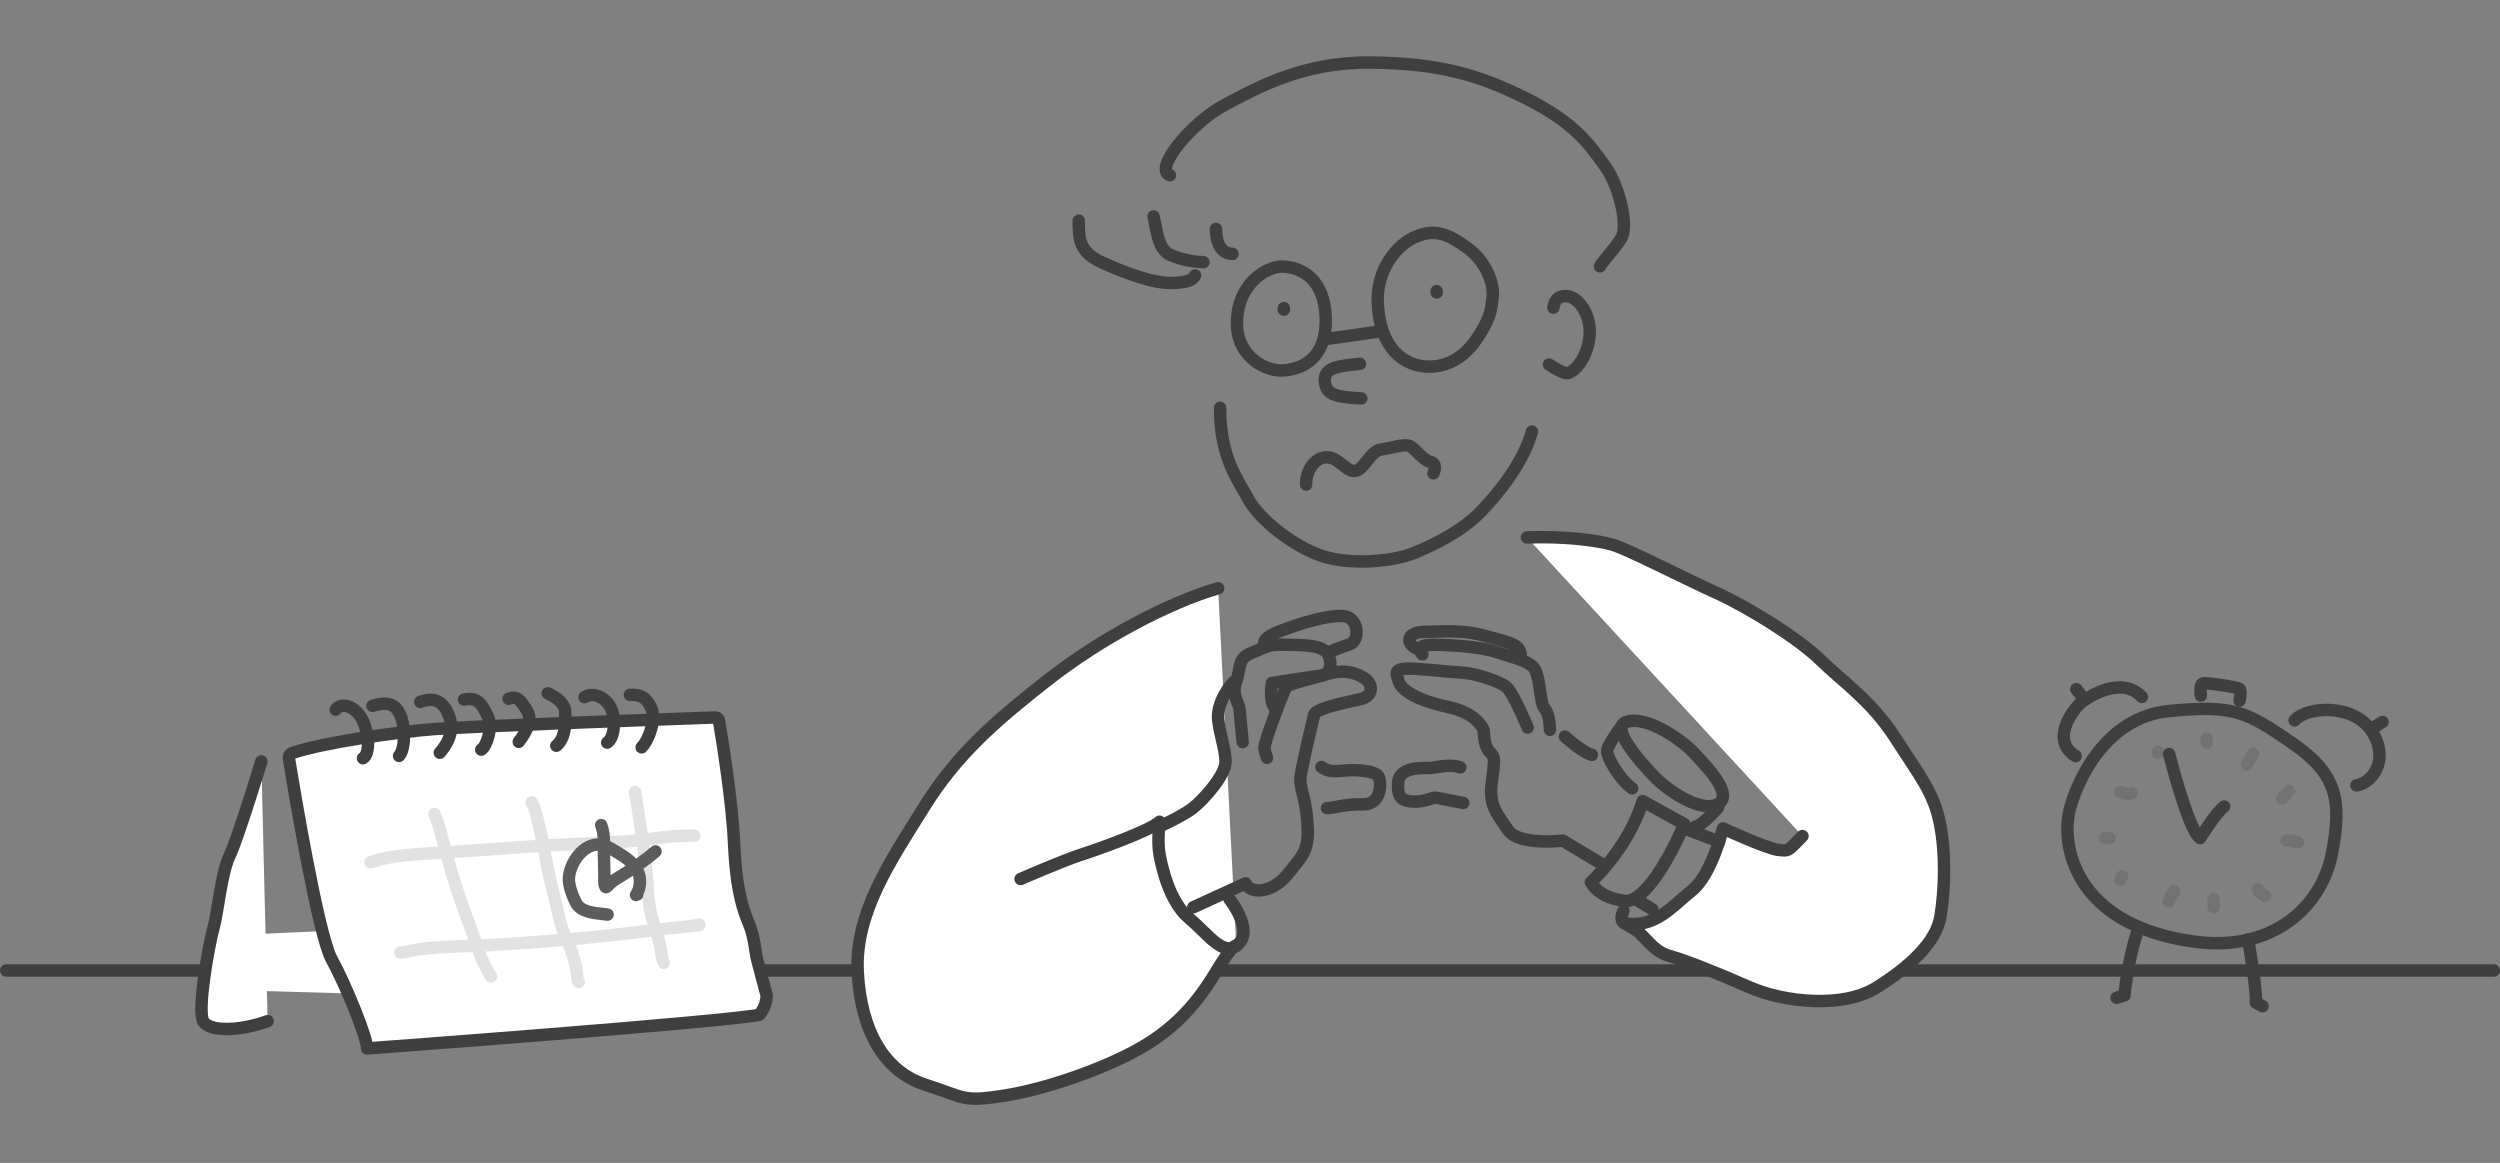 <svg width="402" height="187" viewBox="0 0 402 187" fill="none" xmlns="http://www.w3.org/2000/svg">
<rect x="0" y="0" width="402" height="187" fill="#808080" stroke="none"/>
<path d="M1 156.054H401" stroke="#3F3F3F" stroke-width="2" stroke-linecap="round"/>
<path d="M198.786 152.124C198.786 152.124 198.546 151.25 195.292 156.644C192.039 162.037 188.186 165.917 182.686 168.917C177.186 171.917 168.366 175.084 161.526 176.17C154.686 177.257 155.292 176.51 148.779 174.417C142.266 172.324 138.439 165.87 137.926 156.324C137.412 146.777 143.326 138.244 148.572 129.804C153.819 121.364 159.939 116.03 168.512 109.317C177.086 102.604 188.032 96.857 195.872 94.59" fill="white"/>
<path d="M198.786 152.124C198.786 152.124 198.546 151.25 195.292 156.644C192.039 162.037 188.186 165.917 182.686 168.917C177.186 171.917 168.366 175.084 161.526 176.17C154.686 177.257 155.292 176.51 148.779 174.417C142.266 172.324 138.439 165.87 137.926 156.324C137.412 146.777 143.326 138.244 148.572 129.804C153.819 121.364 159.939 116.03 168.512 109.317C177.086 102.604 188.032 96.857 195.872 94.59" stroke="#3F3F3F" stroke-width="2" stroke-linecap="round" stroke-linejoin="round"/>
<path d="M188.133 28.183C185.393 27.244 191.593 19.71 196.859 16.904C202.133 14.097 209.573 9.957 220.273 10.057C230.973 10.157 237.466 11.817 245.593 15.93C253.719 20.044 255.799 23.63 258.066 26.683C260.333 29.737 261.919 36.303 260.699 38.297C259.479 40.29 257.313 42.464 257.279 42.83" stroke="#3F3F3F" stroke-width="2" stroke-linecap="round" stroke-linejoin="round"/>
<path d="M195.52 36.81C195.566 39.017 196.26 40.77 198.193 40.824" stroke="#3F3F3F" stroke-width="2" stroke-linecap="round" stroke-linejoin="round"/>
<path d="M185.486 34.803C185.973 36.65 186.113 40.103 188.2 40.997C190.286 41.89 192.3 42.13 193.513 42.157" stroke="#3F3F3F" stroke-width="2" stroke-linecap="round" stroke-linejoin="round"/>
<path d="M173.459 35.477C173.445 38.577 173.579 40.59 177.339 42.27C181.099 43.95 185.432 45.59 188.505 45.504C191.579 45.417 191.872 44.77 192.172 44.29" stroke="#3F3F3F" stroke-width="2" stroke-linecap="round" stroke-linejoin="round"/>
<path d="M198.925 52.597C199.179 57.377 203.559 59.857 206.579 59.557C209.599 59.257 213.339 57.47 213.179 51.21C213.019 44.95 209.412 43.057 206.439 42.87C203.466 42.684 198.572 46.023 198.919 52.603L198.925 52.597Z" stroke="#3F3F3F" stroke-width="2" stroke-linecap="round" stroke-linejoin="round"/>
<path d="M221.539 48.55C221.773 55.69 225.513 59.097 230.119 58.95C234.726 58.804 237.159 55.177 238.433 52.937C239.706 50.697 239.793 49.73 240.026 47.724C240.259 45.717 239.046 42.137 236.026 39.917C233.006 37.697 230.859 36.724 227.679 38.044C224.499 39.364 221.366 43.457 221.533 48.55H221.539Z" stroke="#3F3F3F" stroke-width="2" stroke-linecap="round" stroke-linejoin="round"/>
<path d="M206.446 49.544V49.797" stroke="#3F3F3F" stroke-width="2" stroke-linecap="round" stroke-linejoin="round"/>
<path d="M231.013 46.81V47.023" stroke="#3F3F3F" stroke-width="2" stroke-linecap="round" stroke-linejoin="round"/>
<path d="M213.186 54.53L222.206 53.243" stroke="#3F3F3F" stroke-width="2" stroke-linecap="round" stroke-linejoin="round"/>
<path d="M218.686 58.504C215.606 58.837 212.739 58.957 213.039 61.397C213.299 63.504 214.719 63.83 218.893 64.064" stroke="#3F3F3F" stroke-width="2" stroke-linecap="round" stroke-linejoin="round"/>
<path d="M249.786 49.463C249.939 48.55 250.332 47.437 252.092 47.644C253.852 47.85 256.039 50.69 255.566 54.37C255.092 58.05 252.732 60.29 251.699 59.99C250.666 59.69 249.079 58.617 249.079 58.617" stroke="#3F3F3F" stroke-width="2" stroke-linecap="round" stroke-linejoin="round"/>
<path d="M196.193 65.577C196.166 73.51 199.019 77.097 200.766 80.303C202.513 83.51 207.853 87.784 212.493 89.37C217.133 90.95 224.113 90.277 227.359 88.93C230.606 87.584 235.039 85.463 238.139 82.25C241.239 79.037 245.006 74.204 246.339 69.397" stroke="#3F3F3F" stroke-width="2" stroke-linecap="round" stroke-linejoin="round"/>
<path d="M210.026 77.917C209.939 76.07 211.119 73.737 213.126 73.537C215.133 73.337 216.479 75.95 217.919 75.73C219.359 75.51 220.346 72.523 222.046 72.284C223.746 72.043 225.613 71.403 226.533 71.67C227.453 71.937 228.713 73.97 229.993 74.263C231.273 74.557 230.499 76.097 230.499 76.097" stroke="#3F3F3F" stroke-width="2" stroke-linecap="round" stroke-linejoin="round"/>
<path d="M289.839 134.443C287.459 136.837 287.739 136.883 285.892 136.657C284.046 136.43 277.052 133.21 277.052 133.21C277.052 133.21 275.212 140.69 272.066 143.19C268.919 145.69 266.079 149.37 261.199 148.437C261.199 148.437 261.932 148.883 263.146 149.623C264.359 150.363 265.726 152.937 268.406 153.703C271.086 154.47 275.632 156.237 281.259 158.723C286.886 161.203 296.339 162.15 301.659 158.843C306.979 155.537 311.352 151.557 312.026 147.357C312.699 143.157 312.926 137.37 311.932 132.397C310.939 127.423 308.739 124.857 304.826 118.75C300.912 112.643 296.259 109.603 292.726 106.13C289.192 102.657 281.066 97.617 276.012 95.337C270.952 93.057 261.992 88.43 259.446 87.637C256.899 86.844 251.266 86.197 245.532 86.417" fill="white"/>
<path d="M289.839 134.443C287.459 136.837 287.739 136.883 285.892 136.657C284.046 136.43 277.052 133.21 277.052 133.21C277.052 133.21 275.212 140.69 272.066 143.19C268.919 145.69 266.079 149.37 261.199 148.437C261.199 148.437 261.932 148.883 263.146 149.623C264.359 150.363 265.726 152.937 268.406 153.703C271.086 154.47 275.632 156.237 281.259 158.723C286.886 161.203 296.339 162.15 301.659 158.843C306.979 155.537 311.352 151.557 312.026 147.357C312.699 143.157 312.926 137.37 311.932 132.397C310.939 127.423 308.739 124.857 304.826 118.75C300.912 112.643 296.259 109.603 292.726 106.13C289.192 102.657 281.066 97.617 276.012 95.337C270.952 93.057 261.992 88.43 259.446 87.637C256.899 86.844 251.266 86.197 245.532 86.417" stroke="#3F3F3F" stroke-width="2" stroke-linecap="round" stroke-linejoin="round"/>
<path d="M261.199 148.437C260.279 147.957 261.052 146.47 261.052 146.47" stroke="#3F3F3F" stroke-width="2" stroke-linecap="round" stroke-linejoin="round"/>
<path d="M164.112 141.343C164.112 141.343 170.919 138.377 173.852 137.43C176.786 136.483 185.139 133.49 186.446 132.13C186.446 132.13 186.079 135.323 186.446 137.37C186.812 139.417 188.059 145.03 191.219 147.663C194.379 150.297 196.806 154.117 199.172 151.75C201.539 149.383 197.726 144.623 197.726 144.623" stroke="#3F3F3F" stroke-width="2" stroke-linecap="round" stroke-linejoin="round"/>
<path d="M186.372 132.937C186.372 132.937 190.145 131.23 191.819 129.93C193.492 128.63 197.139 124.577 197.072 122.437C197.005 120.297 196.159 118.223 195.879 115.697C195.599 113.17 197.785 109.977 198.565 109.563" stroke="#3F3F3F" stroke-width="2" stroke-linecap="round" stroke-linejoin="round"/>
<path d="M191.879 145.89L200.292 142.037C200.832 143.57 204.266 143.957 207.026 140.61C209.786 137.263 210.546 136.53 210.226 132.13C209.906 127.73 208.792 126.644 209.186 124.45C209.579 122.257 211.032 115.997 211.306 114.937C211.579 113.877 216.479 112.937 218.732 112.437C220.986 111.937 220.786 109.877 219.339 109.017C217.892 108.157 216.219 107.55 213.166 108.45C210.112 109.35 207.199 109.97 206.819 110.497C206.439 111.024 203.252 119.357 203.326 120.23C203.399 121.103 203.739 121.85 203.739 121.85" stroke="#3F3F3F" stroke-width="2" stroke-linecap="round" stroke-linejoin="round"/>
<path d="M199.826 119.33C199.826 119.33 199.379 114.89 199.319 114.003C199.259 113.117 197.986 111.803 198.786 109.563C199.586 107.323 198.946 105.857 201.272 104.977C203.599 104.097 203.446 103.61 206.519 103.67C209.592 103.73 211.872 103.71 213.086 104.683C214.299 105.657 214.259 108.443 212.506 108.637C210.752 108.83 204.512 109.83 204.512 109.83C204.512 109.83 203.926 113.297 205.312 114.123" stroke="#3F3F3F" stroke-width="2" stroke-linecap="round" stroke-linejoin="round"/>
<path d="M203.526 104.01C203.526 104.01 202.159 102.93 205.653 101.557C209.139 100.183 213.453 98.89 215.999 99.07C218.546 99.25 218.706 103.037 217.046 103.597C215.386 104.157 213.533 104.917 213.533 104.917" stroke="#3F3F3F" stroke-width="2" stroke-linecap="round" stroke-linejoin="round"/>
<path d="M212.492 123.33C213.239 123.904 213.952 124.13 215.959 123.924C217.966 123.717 221.246 123.904 221.699 124.93C222.152 125.957 222.152 129.417 219.132 129.344C216.112 129.27 214.419 129.97 213.386 129.944" stroke="#3F3F3F" stroke-width="2" stroke-linecap="round" stroke-linejoin="round"/>
<path d="M276.425 135.33L270.832 133.203" stroke="#3F3F3F" stroke-width="2" stroke-linecap="round" stroke-linejoin="round"/>
<path d="M264.146 128.817L270.832 132.517C270.832 132.517 266.026 144.177 261.693 144.89C261.693 144.89 257.486 144.797 255.812 141.857C255.812 141.857 261.766 136.51 264.146 128.817Z" stroke="#3F3F3F" stroke-width="2" stroke-linecap="round" stroke-linejoin="round"/>
<path d="M261.419 116.13C258.999 117.064 263.452 122.224 266.052 124.91C268.652 127.597 273.979 130.837 276.385 129.197C278.792 127.557 274.019 122.85 272.339 121.024C270.659 119.197 264.732 114.857 261.412 116.137L261.419 116.13Z" stroke="#3F3F3F" stroke-width="2" stroke-linecap="round" stroke-linejoin="round"/>
<path d="M260.799 116.71C260.799 116.71 258.679 119.53 258.446 120.59C258.212 121.65 260.579 125.497 262.446 126.764" stroke="#3F3F3F" stroke-width="2" stroke-linecap="round" stroke-linejoin="round"/>
<path d="M276.253 129.857C276.253 129.857 273.913 132.637 272.593 132.93" stroke="#3F3F3F" stroke-width="2" stroke-linecap="round" stroke-linejoin="round"/>
<path d="M263.412 144.837L265.685 146.21" stroke="#3F3F3F" stroke-width="2" stroke-linecap="round" stroke-linejoin="round"/>
<path d="M257.806 139.064L251.286 135.164C251.286 135.164 244.212 136.03 242.492 133.47C240.772 130.91 239.372 129.53 239.866 125.923C240.359 122.317 240.312 121.957 239.966 121.39C239.619 120.823 238.706 120.777 238.566 117.357C238.566 117.357 237.532 114.677 233.052 113.737C228.572 112.797 225.392 111.224 224.906 109.564C224.419 107.904 223.666 107.124 229.692 107.704C235.719 108.284 235.359 108.084 236.972 108.437C238.586 108.79 240.912 109.557 242.079 110.337C243.246 111.117 245.646 116.997 245.646 116.997" stroke="#3F3F3F" stroke-width="2" stroke-linecap="round" stroke-linejoin="round"/>
<path d="M228.719 105.217C228.719 105.217 226.946 103.597 230.759 103.677C234.573 103.757 238.373 104.077 240.906 104.923C243.439 105.77 245.059 106.063 246.399 107.13C247.739 108.197 247.506 112.89 248.339 113.883C249.173 114.877 249.193 116.664 249.233 117.357" stroke="#3F3F3F" stroke-width="2" stroke-linecap="round" stroke-linejoin="round"/>
<path d="M227.713 104.23C226.246 103.63 225.833 101.65 229.18 101.597C232.526 101.544 235.306 101.25 238.973 102.29C242.64 103.33 244.613 103.53 244.52 105.564" stroke="#3F3F3F" stroke-width="2" stroke-linecap="round" stroke-linejoin="round"/>
<path d="M251.633 118.443C251.633 118.443 254.406 120.963 255.979 121.39" stroke="#3F3F3F" stroke-width="2" stroke-linecap="round" stroke-linejoin="round"/>
<path d="M234.812 123.39C233.052 122.757 230.652 123.517 229.686 123.497C228.719 123.477 224.926 123.324 224.806 125.85C224.686 128.377 225.486 128.817 227.339 128.897C229.192 128.977 230.259 128.15 230.972 128.277C231.686 128.404 235.292 129.117 235.292 129.117" stroke="#3F3F3F" stroke-width="2" stroke-linecap="round" stroke-linejoin="round"/>
<path d="M352.732 151.404C365.719 153.21 373.432 145.524 374.999 137.137C376.565 128.75 375.912 124.53 368.512 119.43C361.112 114.33 359.099 113.344 348.805 114.33C338.512 115.317 333.965 125.664 332.819 130.137C331.332 135.93 333.559 148.737 352.732 151.404V151.404Z" stroke="#3F3F3F" stroke-width="2" stroke-linecap="round" stroke-linejoin="round"/>
<path d="M348.806 121.25C348.806 121.25 351.866 133.463 353.772 134.763C353.772 134.763 356.419 130.543 357.646 129.697" stroke="#3F3F3F" stroke-width="2" stroke-linecap="round" stroke-linejoin="round"/>
<path d="M333.759 121.577C329.446 118.89 333.639 113.703 334.806 112.843C335.973 111.983 341.159 108.61 344.419 112.063" stroke="#3F3F3F" stroke-width="2" stroke-linecap="round" stroke-linejoin="round"/>
<path d="M333.866 110.817L334.666 111.85" stroke="#3F3F3F" stroke-width="2" stroke-linecap="round" stroke-linejoin="round"/>
<path d="M368.979 115.83C371.073 113.49 378.74 113.143 381.52 117.803C384.3 122.463 381.246 125.99 378.906 126.283" stroke="#3F3F3F" stroke-width="2" stroke-linecap="round" stroke-linejoin="round"/>
<path d="M383.113 116.09L382.053 116.744" stroke="#3F3F3F" stroke-width="2" stroke-linecap="round" stroke-linejoin="round"/>
<path d="M353.892 111.85C353.892 111.85 353.646 110.07 354.192 109.897C354.739 109.724 359.772 110.484 360.119 110.784C360.466 111.084 360.119 112.644 360.119 112.644" stroke="#3F3F3F" stroke-width="2" stroke-linecap="round" stroke-linejoin="round"/>
<path d="M343.972 149.09C342.646 152.304 341.686 158.544 341.626 160.05L340.346 160.444" stroke="#3F3F3F" stroke-width="2" stroke-linecap="round" stroke-linejoin="round"/>
<path d="M361.499 151.07C361.499 151.07 362.892 158.943 362.746 161.217L363.819 161.803" stroke="#3F3F3F" stroke-width="2" stroke-linecap="round" stroke-linejoin="round"/>
<path d="M41.032 150.21V159.323L65.506 160.017L64.979 149.117L41.032 150.21Z" fill="white"/>
<path opacity="0.2" d="M362.273 121.217L361.3 122.944" stroke="#3F3F3F" stroke-width="2" stroke-linecap="round" stroke-linejoin="round"/>
<path opacity="0.2" d="M368.073 127.197L366.946 128.37" stroke="#3F3F3F" stroke-width="2" stroke-linecap="round" stroke-linejoin="round"/>
<path opacity="0.2" d="M369.48 135.464C369.48 135.464 368.433 135.01 367.687 135.197" stroke="#3F3F3F" stroke-width="2" stroke-linecap="round" stroke-linejoin="round"/>
<path opacity="0.2" d="M364.206 144.084C364.206 144.084 363.193 143.457 363.046 143.01" stroke="#3F3F3F" stroke-width="2" stroke-linecap="round" stroke-linejoin="round"/>
<path opacity="0.2" d="M355.939 145.844V144.61" stroke="#3F3F3F" stroke-width="2" stroke-linecap="round" stroke-linejoin="round"/>
<path opacity="0.2" d="M348.727 144.964C348.727 144.964 349.16 143.797 349.653 143.33" stroke="#3F3F3F" stroke-width="2" stroke-linecap="round" stroke-linejoin="round"/>
<path opacity="0.2" d="M340.986 141.444L341.246 140.897" stroke="#3F3F3F" stroke-width="2" stroke-linecap="round" stroke-linejoin="round"/>
<path opacity="0.2" d="M338.52 134.764H339.226" stroke="#3F3F3F" stroke-width="2" stroke-linecap="round" stroke-linejoin="round"/>
<path opacity="0.2" d="M340.986 127.37C340.986 127.37 341.88 127.73 342.746 127.544" stroke="#3F3F3F" stroke-width="2" stroke-linecap="round" stroke-linejoin="round"/>
<path opacity="0.2" d="M346.966 120.864V121.043" stroke="#3F3F3F" stroke-width="2" stroke-linecap="round" stroke-linejoin="round"/>
<path opacity="0.2" d="M354.833 118.817V119.45" stroke="#3F3F3F" stroke-width="2" stroke-linecap="round" stroke-linejoin="round"/>
<path d="M47.039 121.064C46.639 121.197 46.4 121.597 46.466 122.017C47.193 126.444 51.16 150.29 53.313 154.21C55.693 158.537 59.099 167.05 59.033 168.59C59.033 168.59 116.353 164.35 122.093 163.177C122.093 163.177 123.273 161.93 123.273 160.037C123.273 160.037 122.219 156.024 121.806 154.53C121.393 153.037 121.359 150.824 120.493 148.704C119.626 146.584 118.406 143.724 118.039 135.644C117.719 128.524 115.999 118.177 115.599 115.83C115.553 115.55 115.306 115.357 115.026 115.364C110.473 115.524 75.62 116.784 69.859 117.23C63.98 117.684 52.106 119.377 47.033 121.064H47.039Z" fill="white" stroke="#3F3F3F" stroke-width="2" stroke-linecap="round" stroke-linejoin="round"/>
<path d="M42.026 122.43C42.026 122.43 38.299 134.697 36.913 137.624C35.526 140.55 35.039 146.79 34.333 149.217C33.626 151.644 31.613 162.704 32.733 164.31C33.853 165.917 38.546 165.817 43.033 164.204" fill="white"/>
<path d="M42.026 122.43C42.026 122.43 38.299 134.697 36.913 137.624C35.526 140.55 35.039 146.79 34.333 149.217C33.626 151.644 31.613 162.704 32.733 164.31C33.853 165.917 38.546 165.817 43.033 164.204" stroke="#3F3F3F" stroke-width="2" stroke-linecap="round" stroke-linejoin="round"/>
<path d="M53.98 114.124C54.98 112.724 57.393 113.697 58.406 116.023C59.419 118.35 59.446 121.243 58.38 121.923" stroke="#3F3F3F" stroke-width="2" stroke-linecap="round" stroke-linejoin="round"/>
<path d="M59.893 113.497C61.246 113.11 63.213 112.59 64.259 114.737C65.306 116.883 65.113 120.597 64.166 121.55" stroke="#3F3F3F" stroke-width="2" stroke-linecap="round" stroke-linejoin="round"/>
<path d="M67.572 112.864C69.772 112.05 71.406 112.684 72.279 115.357C73.152 118.03 71.552 120.07 70.719 121.043" stroke="#3F3F3F" stroke-width="2" stroke-linecap="round" stroke-linejoin="round"/>
<path d="M74.619 112.49C76.946 112.057 77.453 113.297 78.386 115.077C79.319 116.857 78.272 120.004 77.386 120.544" stroke="#3F3F3F" stroke-width="2" stroke-linecap="round" stroke-linejoin="round"/>
<path d="M81.786 112.364C83.18 111.83 83.7 112.577 84.793 114.357C85.886 116.137 83.806 118.784 83.419 119.284" stroke="#3F3F3F" stroke-width="2" stroke-linecap="round" stroke-linejoin="round"/>
<path d="M88.079 111.484C89.759 112.277 90.912 113.25 90.886 114.583C90.859 115.917 91.132 118.517 89.459 119.917" stroke="#3F3F3F" stroke-width="2" stroke-linecap="round" stroke-linejoin="round"/>
<path d="M93.992 112.11C95.332 111.237 97.199 112.037 98.126 113.643C99.052 115.25 98.906 118.624 97.639 119.41" stroke="#3F3F3F" stroke-width="2" stroke-linecap="round" stroke-linejoin="round"/>
<path d="M101.293 111.737C103.026 111.61 104.053 112.257 104.766 113.983C105.48 115.71 104.373 118.95 103.18 120.17" stroke="#3F3F3F" stroke-width="2" stroke-linecap="round" stroke-linejoin="round"/>
<path d="M59.586 138.637C60.073 138.59 60.593 138.29 61.073 138.184C63.806 137.557 66.519 137.39 69.313 137.21C74.306 136.883 79.299 136.564 84.286 136.184C89.746 135.77 95.206 135.65 100.666 135.31C103.966 135.104 107.226 134.377 110.533 134.377C110.893 134.377 111.786 134.377 111.639 134.377" stroke="#E2E2E2" stroke-width="2" stroke-linecap="round"/>
<path d="M64.399 153.177C65.366 153.097 66.313 152.784 67.279 152.657C71.079 152.157 74.979 152.19 78.806 151.97C87.806 151.45 96.799 150.664 105.733 149.484C107.846 149.204 114.206 148.697 112.073 148.697" stroke="#E2E2E2" stroke-width="2" stroke-linecap="round"/>
<path d="M69.866 130.87C70.779 133.044 71.246 135.47 71.886 137.737C72.893 141.31 73.993 144.804 75.326 148.27C76.446 151.184 77.219 154.41 78.946 157.004" stroke="#E2E2E2" stroke-width="2" stroke-linecap="round"/>
<path d="M85.506 129.01C85.879 129.683 86.099 130.377 86.293 131.123C86.886 133.483 87.379 135.863 87.799 138.27C88.226 140.703 88.846 143.057 89.433 145.45C89.846 147.123 90.139 148.85 90.866 150.423C91.692 152.223 92.319 153.963 92.699 155.923C92.759 156.223 92.779 157.743 93.052 157.877" stroke="#E2E2E2" stroke-width="2" stroke-linecap="round"/>
<path d="M102.126 127.37C102.666 130.51 103.099 133.677 103.553 136.83C103.853 138.937 104.039 141.03 104.179 143.157C104.299 144.897 104.473 146.57 105.033 148.23C105.559 149.804 106.026 151.237 106.286 152.877C106.386 153.524 106.426 154.23 106.726 154.824" stroke="#E2E2E2" stroke-width="2" stroke-linecap="round"/>
<path d="M97.699 147.064C96.086 146.824 93.506 146.877 92.626 145.177C92.139 144.23 91.706 143.11 91.526 142.05C91.099 139.557 93.446 135.744 96.206 135.804C97.553 135.83 98.879 136.85 99.979 137.517C101.166 138.237 102.193 139.164 102.699 140.49C103.073 141.457 102.939 142.93 102.339 143.784C102.179 144.01 102.326 143.917 102.466 143.85" stroke="#5C5C5C" stroke-width="2" stroke-linecap="round"/>
<path d="M96.673 132.677C97.279 134.237 97.066 135.937 97.113 137.577C97.139 138.624 97.166 139.67 97.186 140.717C97.186 140.937 97.079 142.597 97.433 142.657C97.579 142.684 98.006 142.13 98.086 142.057C98.76 141.477 99.54 141.064 100.286 140.59C102.026 139.477 103.84 138.277 105.4 136.91" stroke="#5C5C5C" stroke-width="2" stroke-linecap="round"/>
</svg>
